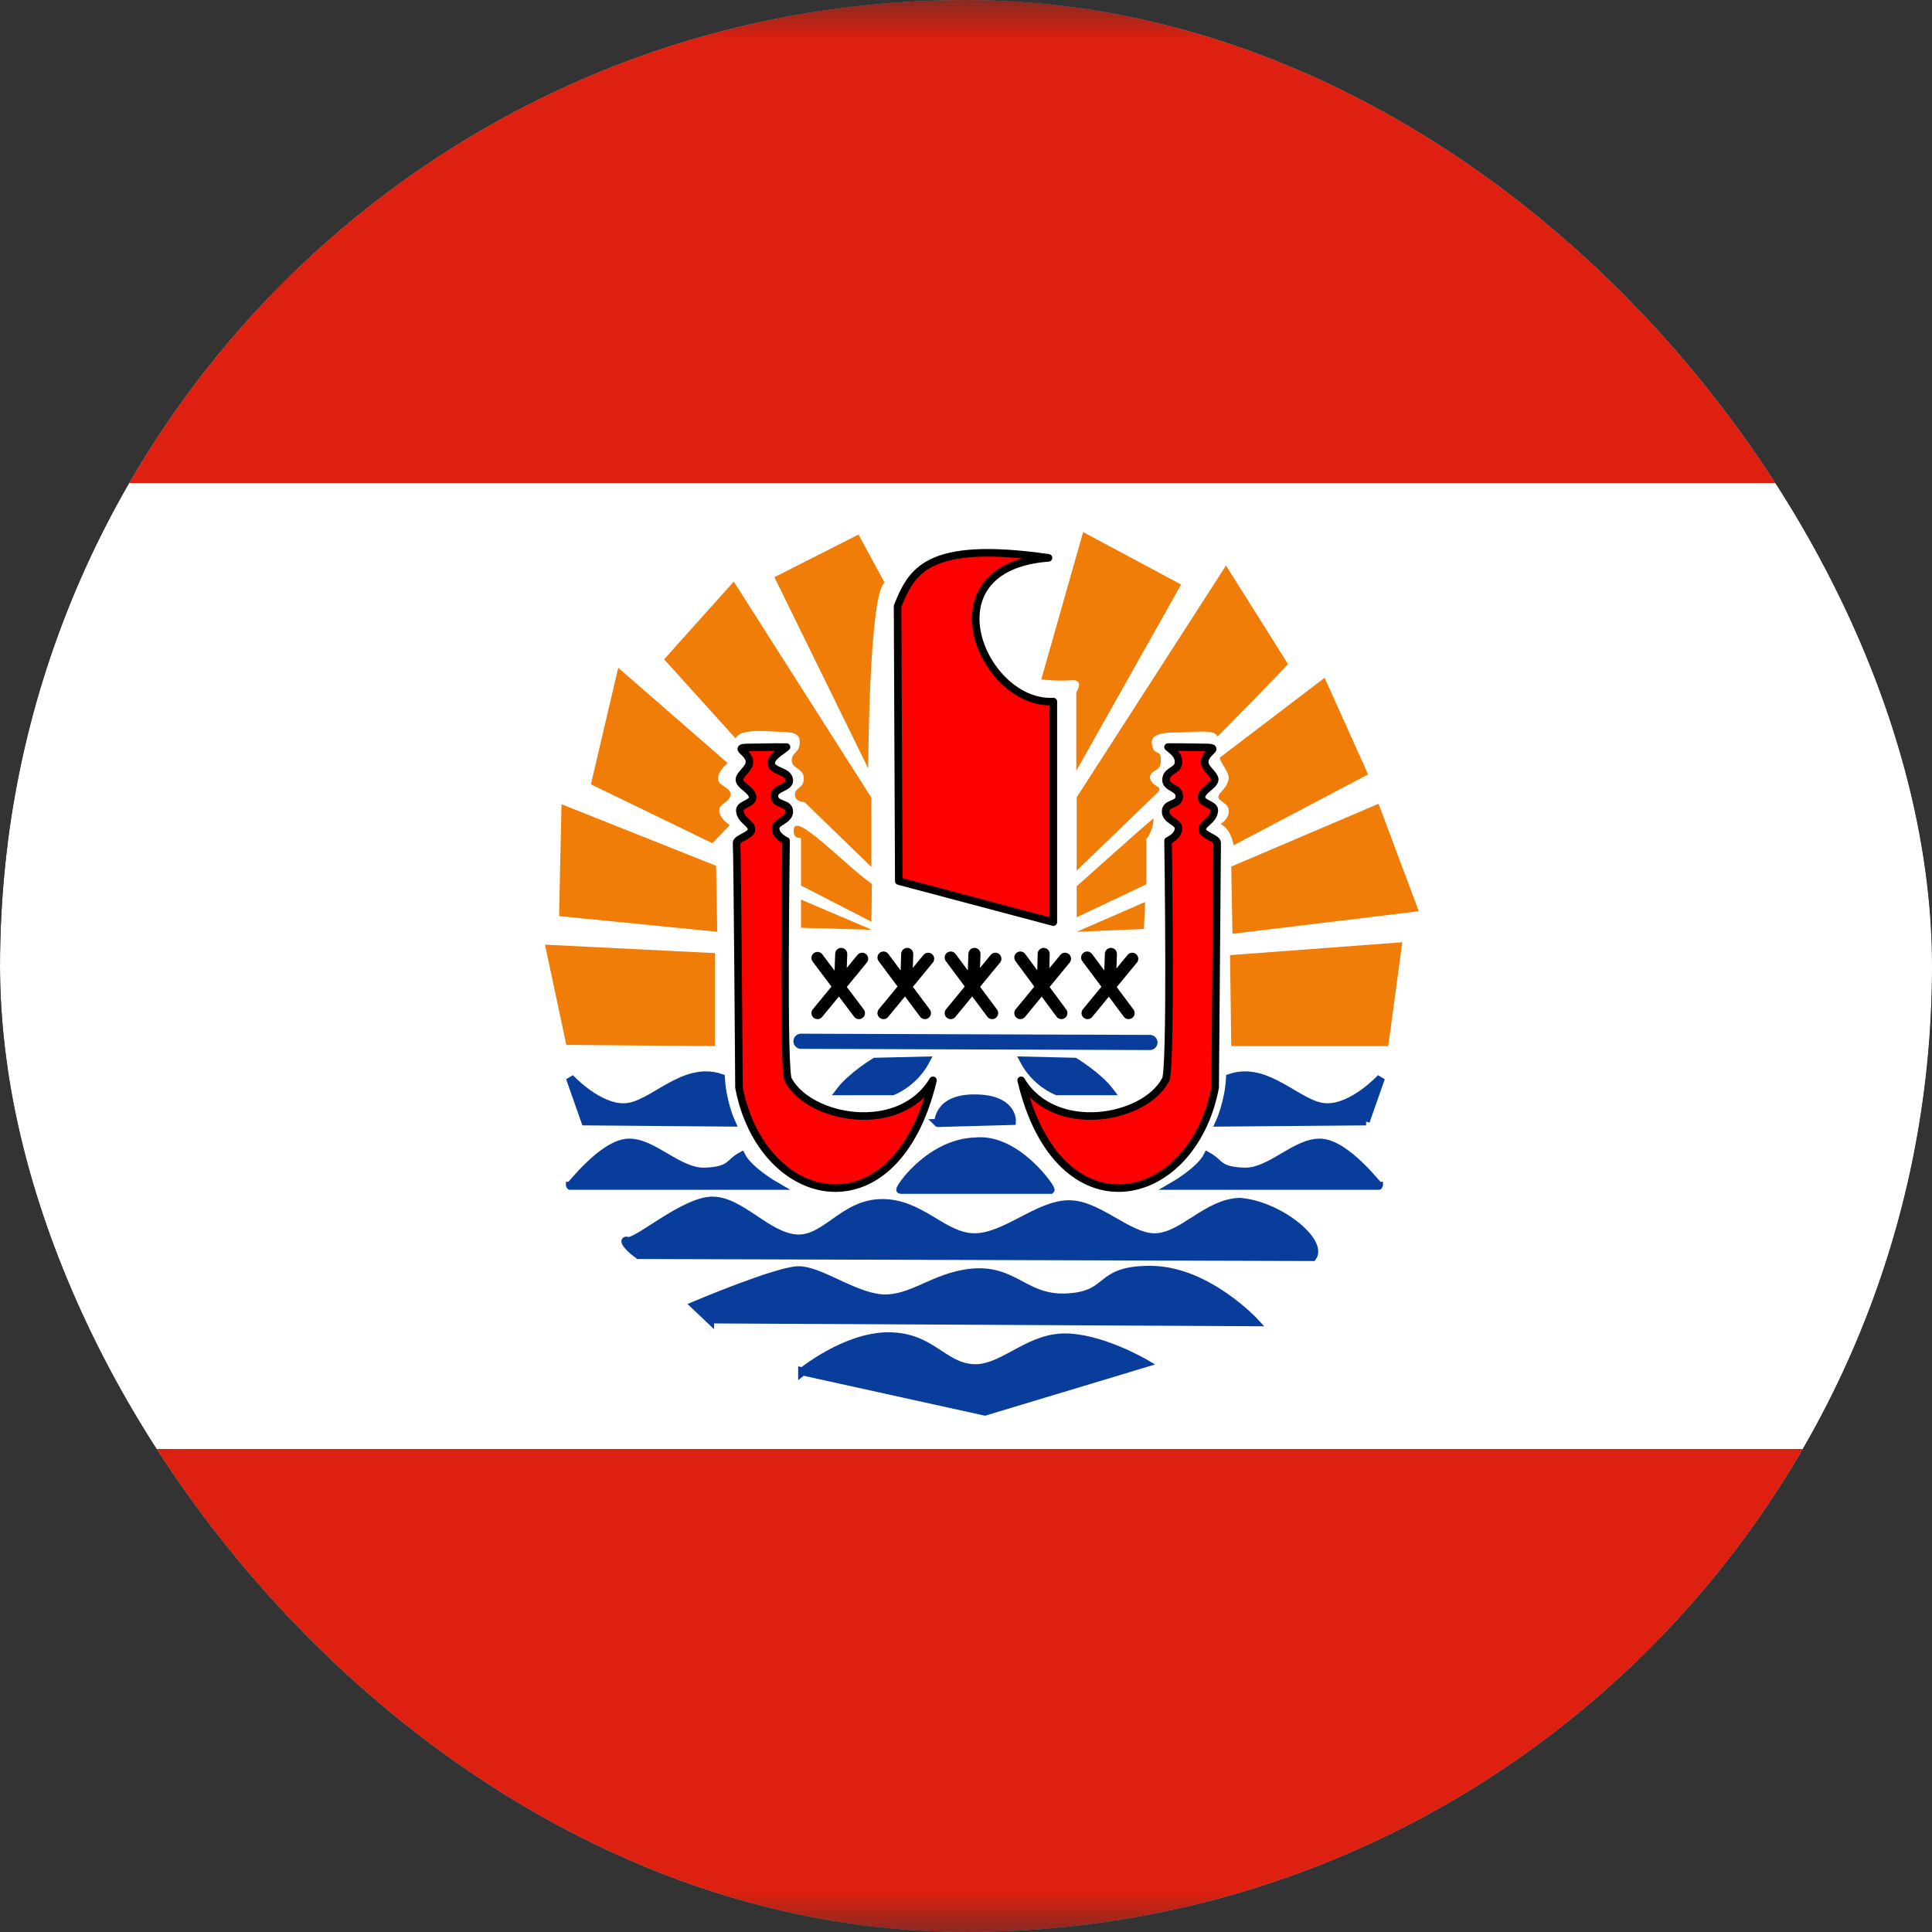 <svg width="24" height="24" viewBox="0 0 24 24" fill="none" xmlns="http://www.w3.org/2000/svg">
<rect x="0" y="0" width="24" height="24" fill="#333333" stroke="none"/>
<g clip-path="url(#clip0_3053_1898)">
<g clip-path="url(#clip1_3053_1898)">
<mask id="mask0_3053_1898" style="mask-type:luminance" maskUnits="userSpaceOnUse" x="-4" y="0" width="33" height="24">
<path d="M-3.9 0H28.1V24H-3.9V0Z" fill="white"/>
</mask>
<g mask="url(#mask0_3053_1898)">
<path d="M-3.9 0H28.1V24H-3.9V0Z" fill="white"/>
<path d="M0.1 0H24.1V24H0.1V0Z" fill="white"/>
<path fill-rule="evenodd" clip-rule="evenodd" d="M9.965 17.04C9.965 17.04 10.505 16.6 11.035 16.6C11.565 16.6 11.705 16.965 12.075 16.995C12.44 17.025 12.745 16.63 13.2 16.615C13.655 16.6 14.225 16.935 14.225 16.935L12.235 17.535L9.965 17.035V17.04ZM8.82 16.39L15.59 16.425C15.59 16.425 15.005 15.79 14.315 15.775C13.625 15.765 13.815 16.075 13.29 16.115C12.76 16.16 12.63 15.795 12.145 15.805C11.665 15.82 11.385 16.115 11.02 16.13C10.65 16.145 10.185 15.765 9.905 15.78C9.625 15.795 8.63 16.215 8.63 16.215L8.82 16.395V16.39ZM7.955 15.59L16.305 15.615C16.44 15.425 15.895 14.97 15.4 14.93C14.99 14.945 14.7 15.355 14.36 15.37C14.02 15.385 13.64 14.945 13.26 14.96C12.88 14.975 12.485 15.37 12.105 15.37C11.72 15.37 11.445 14.945 10.96 14.945C10.475 14.945 10.26 15.41 9.89 15.385C9.525 15.355 9.2 14.915 8.85 14.915C8.5 14.915 7.915 15.44 7.8 15.415C7.68 15.38 7.945 15.63 7.955 15.585V15.59Z" fill="#083D9C" stroke="#083D9C" stroke-width="0.1"/>
<path fill-rule="evenodd" clip-rule="evenodd" d="M11.165 10.945L13.085 11.455V8.715C12.205 8.765 11.475 7.045 13.025 6.93C11.5 6.71 11.325 7.105 11.15 7.53L11.165 10.945Z" fill="#FF0000" stroke="black" stroke-width="0.094" stroke-linejoin="round"/>
<path fill-rule="evenodd" clip-rule="evenodd" d="M9.95 12.935L14.285 12.95L9.95 12.935Z" fill="#083D9C"/>
<path d="M9.95 12.935L14.285 12.95" stroke="#083D9C" stroke-width="0.188" stroke-linecap="round"/>
<path d="M10.155 11.9L10.67 12.585M10.155 12.585L10.71 11.91M10.45 11.85L10.435 12.275M10.975 11.895L11.49 12.585M10.975 12.585L11.53 11.91M11.27 11.85L11.255 12.275M11.81 11.895L12.325 12.585M11.81 12.585L12.365 11.91M12.105 11.85L12.09 12.275M12.675 11.895L13.185 12.585M12.675 12.585L13.23 11.91M12.965 11.85L12.955 12.275M13.505 11.895L14.02 12.585M13.51 12.585L14.065 11.91M13.8 11.85L13.785 12.275" stroke="black" stroke-width="0.15" stroke-linecap="round"/>
<path fill-rule="evenodd" clip-rule="evenodd" d="M7.035 12.98L8.88 12.995V11.84L6.77 11.735L7.035 12.98ZM6.945 11.38L8.91 11.575L8.895 10.755L6.975 9.99L6.945 11.385V11.38ZM7.345 9.745L8.85 10.475L9.065 10.25C9.065 10.25 8.925 10.155 8.935 10.065C8.935 9.98 9.075 9.965 9.075 9.865C9.075 9.78 8.925 9.765 8.92 9.68C8.91 9.58 9.04 9.48 9.04 9.48L7.68 8.295L7.34 9.745H7.345ZM17.245 12.995H15.295L15.28 11.865L17.42 11.705L17.245 12.995ZM15.31 11.6L17.625 11.32L17.125 9.985L15.295 10.765L15.31 11.6ZM16.995 9.62L15.325 10.5C15.3 10.4 15.28 10.31 15.165 10.235C15.165 10.235 15.265 10.175 15.265 10.075C15.265 9.975 15.135 9.955 15.135 9.9C15.135 9.845 15.255 9.79 15.265 9.655C15.25 9.565 15.135 9.435 15.155 9.41L16.455 8.42L16.995 9.62ZM13.375 11.575L14.21 11.54L14.225 11.205L13.375 11.575ZM10.825 11.55L9.95 11.525V11.175L10.83 11.55H10.825ZM10.825 11.45L9.95 11V10.41C9.95 10.41 9.85 10.425 9.86 10.31C9.865 10.065 10.505 10.755 10.83 10.98L10.825 11.45ZM13.375 11.395V11.01C13.375 11.01 14.165 10.3 14.33 10.165C14.33 10.315 14.24 10.425 14.24 10.425V10.985L13.375 11.395ZM8.25 8.19L9.14 9.175C9.16 9.085 9.365 9.07 9.57 9.085C9.77 9.1 9.935 9.07 9.935 9.215C9.935 9.36 9.835 9.34 9.835 9.445C9.835 9.55 9.985 9.54 9.985 9.67C9.985 9.8 9.875 9.775 9.875 9.875C9.875 9.96 9.995 9.965 9.995 9.965L10.825 10.77V9.91L9.115 7.225L8.25 8.19ZM9.62 7.17L10.785 9.545C10.785 9.545 10.795 7.355 10.99 7.24L10.665 6.64L9.62 7.17ZM14.67 7.265L13.37 9.575V8.6C13.37 8.6 13.48 8.44 13.31 8.45C13.14 8.465 12.935 8.44 12.935 8.44L13.455 6.61L14.67 7.26V7.265ZM16 8.25C15.985 8.275 15.125 9.15 15.125 9.15C15.085 9.05 14.825 9.1 14.575 9.1C14.33 9.1 14.295 9.18 14.31 9.245C14.335 9.41 14.42 9.285 14.42 9.445C14.42 9.6 14.3 9.545 14.285 9.655C14.3 9.79 14.475 9.755 14.37 9.855L13.375 10.815V9.905L15.23 7.025L16 8.25Z" fill="#EF7D08"/>
<path fill-rule="evenodd" clip-rule="evenodd" d="M11.59 13.42C11.175 14.11 10.06 13.905 9.795 13.42C9.72 13.4 9.765 10.445 9.765 10.445C9.765 10.445 9.64 10.39 9.635 10.295C9.63 10.205 9.805 10.195 9.805 10.08C9.805 9.965 9.625 10.01 9.62 9.89C9.62 9.78 9.815 9.79 9.805 9.69C9.795 9.57 9.59 9.59 9.58 9.48C9.58 9.395 9.73 9.32 9.77 9.28C9.723 9.281 9.677 9.281 9.63 9.28L9.31 9.285C9.08 9.285 9.31 9.335 9.31 9.465C9.31 9.55 9.195 9.61 9.185 9.68C9.18 9.76 9.345 9.81 9.35 9.905C9.35 9.985 9.185 9.99 9.19 10.07C9.2 10.195 9.34 10.225 9.335 10.305C9.335 10.38 9.155 10.41 9.15 10.47C9.16 10.59 9.18 13.51 9.18 13.51C9.465 15 11.12 15.375 11.59 13.42ZM12.685 13.42C13.1 14.11 14.215 13.905 14.475 13.42C14.555 13.4 14.51 10.445 14.51 10.445C14.51 10.445 14.635 10.39 14.64 10.295C14.645 10.205 14.48 10.195 14.48 10.08C14.48 9.965 14.65 10.01 14.65 9.89C14.65 9.78 14.475 9.79 14.485 9.68C14.495 9.565 14.635 9.58 14.64 9.47C14.645 9.375 14.555 9.32 14.51 9.28H14.645L14.965 9.285C15.19 9.285 14.965 9.335 14.965 9.465C14.965 9.55 15.08 9.61 15.09 9.68C15.09 9.76 14.93 9.81 14.925 9.905C14.925 9.985 15.09 9.99 15.085 10.07C15.075 10.195 14.935 10.225 14.935 10.305C14.94 10.38 15.12 10.41 15.12 10.47L15.095 13.51C14.81 15 13.15 15.375 12.685 13.42Z" fill="#FF0000" stroke="black" stroke-width="0.094" stroke-linejoin="round"/>
<path fill-rule="evenodd" clip-rule="evenodd" d="M11.185 14.78H13.05C13.065 14.765 12.63 14.13 12.12 14.18C11.545 14.195 11.155 14.78 11.185 14.78ZM17.13 14.73H14.58C14.58 14.73 14.91 14.54 15 14.36C15.165 14.45 15.12 14.54 15.45 14.555C15.78 14.57 16.095 14.18 16.41 14.195C16.725 14.21 17.13 14.745 17.13 14.735V14.73ZM7.08 14.73H9.63C9.63 14.73 9.3 14.54 9.21 14.36C9.045 14.45 9.09 14.54 8.76 14.555C8.43 14.57 8.11 14.18 7.8 14.195C7.485 14.21 7.08 14.745 7.08 14.735V14.73ZM7.27 13.93L9.085 13.945C9.085 13.945 8.97 13.695 8.955 13.39C8.485 13.23 8.105 13.74 7.765 13.755C7.43 13.77 7.08 13.39 7.08 13.39L7.27 13.93ZM16.97 13.93L15.15 13.945C15.15 13.945 15.265 13.695 15.28 13.39C15.75 13.23 16.13 13.74 16.47 13.755C16.805 13.77 17.155 13.39 17.155 13.39L16.965 13.93H16.97ZM11.65 13.95L12.57 13.925C12.57 13.925 12.585 13.645 12.105 13.645C11.625 13.645 11.665 13.965 11.65 13.95ZM11.09 13.555C11.265 13.478 11.41 13.344 11.5 13.175L10.87 13.19C10.87 13.19 10.58 13.365 10.435 13.555H11.09ZM13.13 13.555C12.954 13.478 12.81 13.344 12.72 13.175L13.35 13.19C13.35 13.19 13.64 13.365 13.785 13.555H13.13Z" fill="#083D9C" stroke="#083D9C" stroke-width="0.1"/>
<path fill-rule="evenodd" clip-rule="evenodd" d="M-5.9 18H30.1V24H-5.9V18ZM-5.9 0H30.1V6H-5.9V0Z" fill="#DE2010"/>
</g>
</g>
</g>
<defs>
<clipPath id="clip0_3053_1898">
<rect width="24" height="24" fill="white"/>
</clipPath>
<clipPath id="clip1_3053_1898">
<rect width="24" height="24" rx="12" fill="white"/>
</clipPath>
</defs>
</svg>
